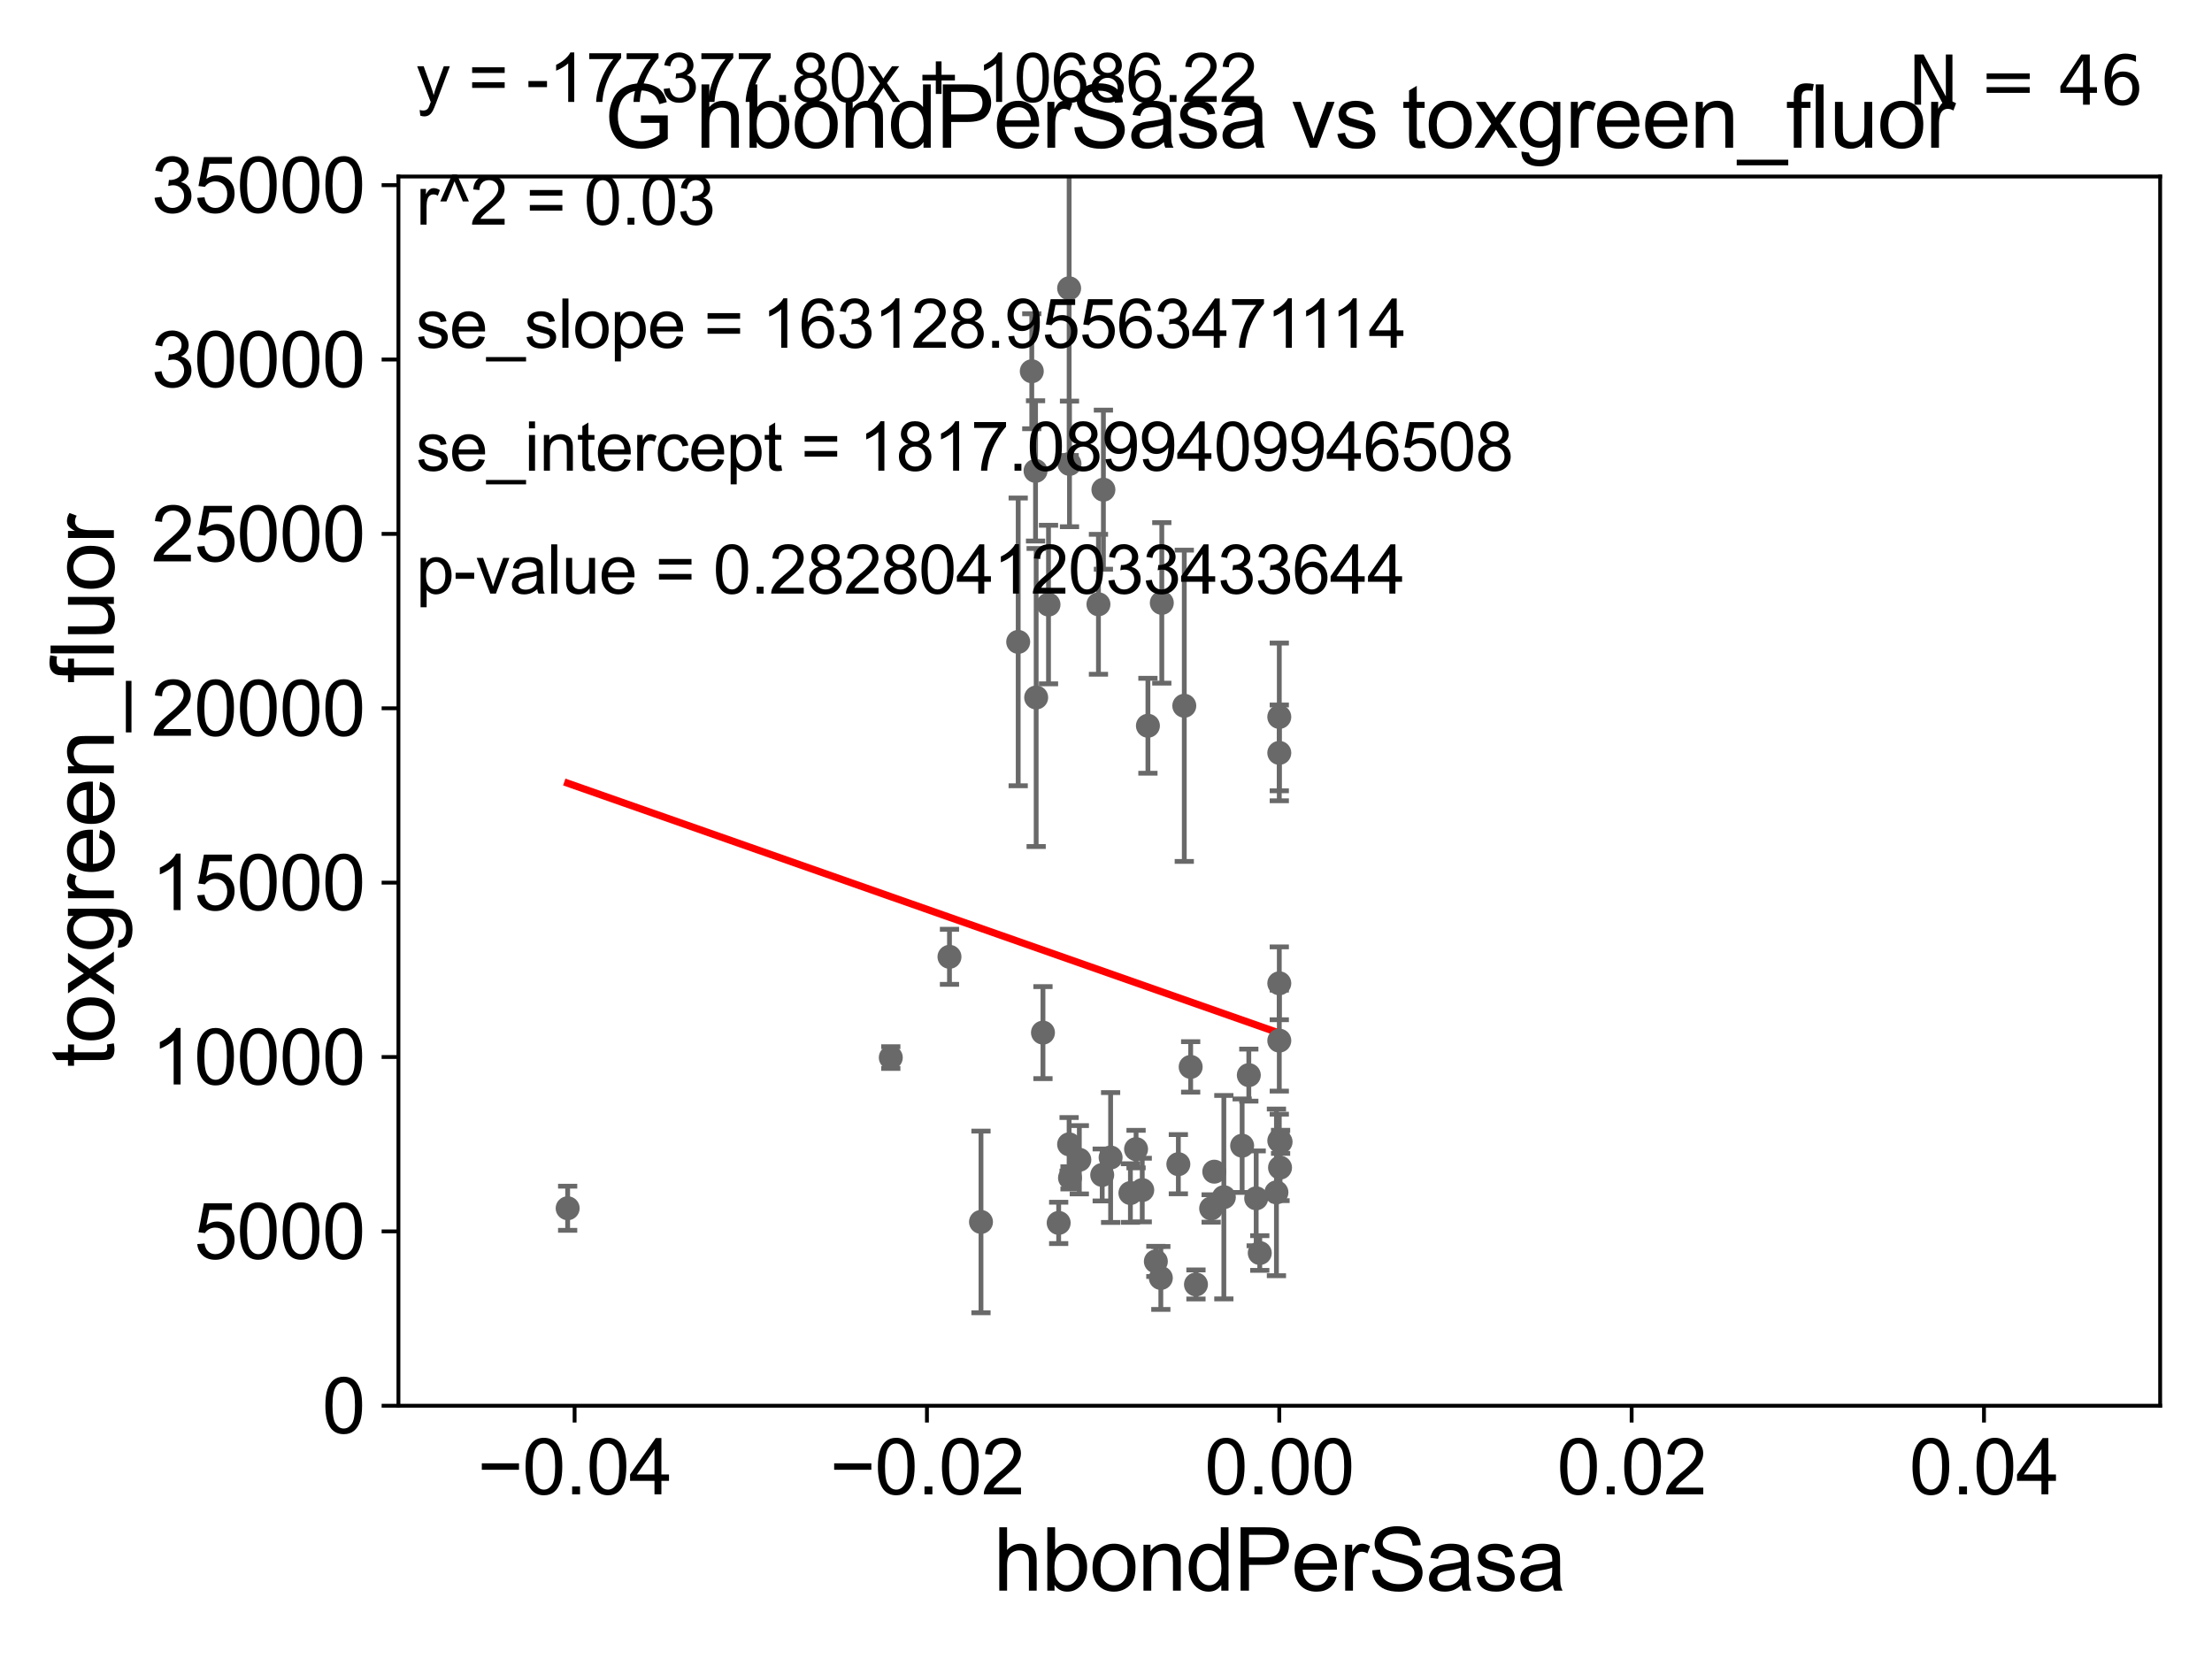 <?xml version="1.0" encoding="utf-8" standalone="no"?>
<!DOCTYPE svg PUBLIC "-//W3C//DTD SVG 1.1//EN"
  "http://www.w3.org/Graphics/SVG/1.1/DTD/svg11.dtd">
<svg xmlns:xlink="http://www.w3.org/1999/xlink" width="460.8pt" height="345.6pt" viewBox="0 0 460.8 345.6" xmlns="http://www.w3.org/2000/svg" version="1.1">
 <defs>
  <style type="text/css">*{stroke-linejoin: round; stroke-linecap: butt}</style>
 </defs>
 <g id="figure_1">
  <g id="patch_1">
   <path d="M 0 345.6 
L 460.8 345.6 
L 460.8 0 
L 0 0 
z
" style="fill: #ffffff"/>
  </g>
  <g id="axes_1">
   <g id="patch_2">
    <path d="M 83 292.84 
L 450 292.84 
L 450 36.775 
L 83 36.775 
z
" style="fill: #ffffff"/>
   </g>
   <g id="PathCollection_1">
    <defs>
     <path id="m825546882d" d="M 0 1.118 
C 0.297 1.118 0.581 1 0.791 0.791 
C 1 0.581 1.118 0.297 1.118 0 
C 1.118 -0.297 1 -0.581 0.791 -0.791 
C 0.581 -1 0.297 -1.118 0 -1.118 
C -0.297 -1.118 -0.581 -1 -0.791 -0.791 
C -1 -0.581 -1.118 -0.297 -1.118 0 
C -1.118 0.297 -1 0.581 -0.791 0.791 
C -0.581 1 -0.297 1.118 0 1.118 
z
" style="stroke: #696969"/>
    </defs>
    <g clip-path="url(#pce654d4087)">
     <use xlink:href="#m825546882d" x="118.253" y="251.703" style="fill: #696969; stroke: #696969"/>
     <use xlink:href="#m825546882d" x="245.472" y="242.52" style="fill: #696969; stroke: #696969"/>
     <use xlink:href="#m825546882d" x="237.951" y="247.912" style="fill: #696969; stroke: #696969"/>
     <use xlink:href="#m825546882d" x="236.663" y="239.38" style="fill: #696969; stroke: #696969"/>
     <use xlink:href="#m825546882d" x="235.485" y="248.535" style="fill: #696969; stroke: #696969"/>
     <use xlink:href="#m825546882d" x="252.956" y="244.082" style="fill: #696969; stroke: #696969"/>
     <use xlink:href="#m825546882d" x="239.133" y="151.189" style="fill: #696969; stroke: #696969"/>
     <use xlink:href="#m825546882d" x="266.5" y="204.84" style="fill: #696969; stroke: #696969"/>
     <use xlink:href="#m825546882d" x="220.542" y="254.754" style="fill: #696969; stroke: #696969"/>
     <use xlink:href="#m825546882d" x="241.822" y="266.224" style="fill: #696969; stroke: #696969"/>
     <use xlink:href="#m825546882d" x="246.708" y="147.023" style="fill: #696969; stroke: #696969"/>
     <use xlink:href="#m825546882d" x="248.038" y="222.257" style="fill: #696969; stroke: #696969"/>
     <use xlink:href="#m825546882d" x="229.611" y="244.763" style="fill: #696969; stroke: #696969"/>
     <use xlink:href="#m825546882d" x="262.433" y="261.029" style="fill: #696969; stroke: #696969"/>
     <use xlink:href="#m825546882d" x="254.95" y="249.395" style="fill: #696969; stroke: #696969"/>
     <use xlink:href="#m825546882d" x="266.655" y="243.238" style="fill: #696969; stroke: #696969"/>
     <use xlink:href="#m825546882d" x="215.853" y="145.302" style="fill: #696969; stroke: #696969"/>
     <use xlink:href="#m825546882d" x="231.361" y="241.129" style="fill: #696969; stroke: #696969"/>
     <use xlink:href="#m825546882d" x="224.844" y="241.603" style="fill: #696969; stroke: #696969"/>
     <use xlink:href="#m825546882d" x="204.358" y="254.553" style="fill: #696969; stroke: #696969"/>
     <use xlink:href="#m825546882d" x="217.269" y="215.115" style="fill: #696969; stroke: #696969"/>
     <use xlink:href="#m825546882d" x="240.785" y="262.775" style="fill: #696969; stroke: #696969"/>
     <use xlink:href="#m825546882d" x="266.5" y="216.78" style="fill: #696969; stroke: #696969"/>
     <use xlink:href="#m825546882d" x="222.714" y="238.386" style="fill: #696969; stroke: #696969"/>
     <use xlink:href="#m825546882d" x="249.141" y="267.577" style="fill: #696969; stroke: #696969"/>
     <use xlink:href="#m825546882d" x="222.796" y="96.642" style="fill: #696969; stroke: #696969"/>
     <use xlink:href="#m825546882d" x="242.025" y="125.59" style="fill: #696969; stroke: #696969"/>
     <use xlink:href="#m825546882d" x="229.859" y="102.009" style="fill: #696969; stroke: #696969"/>
     <use xlink:href="#m825546882d" x="212.109" y="133.718" style="fill: #696969; stroke: #696969"/>
     <use xlink:href="#m825546882d" x="222.903" y="245.369" style="fill: #696969; stroke: #696969"/>
     <use xlink:href="#m825546882d" x="252.304" y="251.745" style="fill: #696969; stroke: #696969"/>
     <use xlink:href="#m825546882d" x="266.5" y="237.626" style="fill: #696969; stroke: #696969"/>
     <use xlink:href="#m825546882d" x="266.5" y="149.352" style="fill: #696969; stroke: #696969"/>
     <use xlink:href="#m825546882d" x="218.423" y="125.939" style="fill: #696969; stroke: #696969"/>
     <use xlink:href="#m825546882d" x="258.76" y="238.669" style="fill: #696969; stroke: #696969"/>
     <use xlink:href="#m825546882d" x="261.687" y="249.635" style="fill: #696969; stroke: #696969"/>
     <use xlink:href="#m825546882d" x="266.769" y="237.866" style="fill: #696969; stroke: #696969"/>
     <use xlink:href="#m825546882d" x="185.568" y="220.313" style="fill: #696969; stroke: #696969"/>
     <use xlink:href="#m825546882d" x="260.15" y="223.968" style="fill: #696969; stroke: #696969"/>
     <use xlink:href="#m825546882d" x="228.827" y="125.886" style="fill: #696969; stroke: #696969"/>
     <use xlink:href="#m825546882d" x="215.722" y="98.095" style="fill: #696969; stroke: #696969"/>
     <use xlink:href="#m825546882d" x="214.94" y="77.339" style="fill: #696969; stroke: #696969"/>
     <use xlink:href="#m825546882d" x="197.793" y="199.322" style="fill: #696969; stroke: #696969"/>
     <use xlink:href="#m825546882d" x="266.5" y="156.841" style="fill: #696969; stroke: #696969"/>
     <use xlink:href="#m825546882d" x="265.905" y="248.393" style="fill: #696969; stroke: #696969"/>
     <use xlink:href="#m825546882d" x="222.72" y="60.054" style="fill: #696969; stroke: #696969"/>
    </g>
   </g>
   <g id="matplotlib.axis_1">
    <g id="xtick_1">
     <g id="line2d_1">
      <defs>
       <path id="m840dd751ae" d="M 0 0 
L 0 3.5 
" style="stroke: #000000; stroke-width: 0.8"/>
      </defs>
      <g>
       <use xlink:href="#m840dd751ae" x="119.7" y="292.84" style="stroke: #000000; stroke-width: 0.8"/>
      </g>
     </g>
     <g id="text_1">
      <!-- −0.04 -->
      <g transform="translate(99.459 311.293)scale(0.16 -0.16)">
       <defs>
        <path id="ArialMT-2212" d="M 3381 1997 
L 356 1997 
L 356 2522 
L 3381 2522 
L 3381 1997 
z
" transform="scale(0.016)"/>
        <path id="ArialMT-30" d="M 266 2259 
Q 266 3072 433 3567 
Q 600 4063 929 4331 
Q 1259 4600 1759 4600 
Q 2128 4600 2406 4451 
Q 2684 4303 2865 4023 
Q 3047 3744 3150 3342 
Q 3253 2941 3253 2259 
Q 3253 1453 3087 958 
Q 2922 463 2592 192 
Q 2263 -78 1759 -78 
Q 1097 -78 719 397 
Q 266 969 266 2259 
z
M 844 2259 
Q 844 1131 1108 757 
Q 1372 384 1759 384 
Q 2147 384 2411 759 
Q 2675 1134 2675 2259 
Q 2675 3391 2411 3762 
Q 2147 4134 1753 4134 
Q 1366 4134 1134 3806 
Q 844 3388 844 2259 
z
" transform="scale(0.016)"/>
        <path id="ArialMT-2e" d="M 581 0 
L 581 641 
L 1222 641 
L 1222 0 
L 581 0 
z
" transform="scale(0.016)"/>
        <path id="ArialMT-34" d="M 2069 0 
L 2069 1097 
L 81 1097 
L 81 1613 
L 2172 4581 
L 2631 4581 
L 2631 1613 
L 3250 1613 
L 3250 1097 
L 2631 1097 
L 2631 0 
L 2069 0 
z
M 2069 1613 
L 2069 3678 
L 634 1613 
L 2069 1613 
z
" transform="scale(0.016)"/>
       </defs>
       <use xlink:href="#ArialMT-2212"/>
       <use xlink:href="#ArialMT-30" x="58.398"/>
       <use xlink:href="#ArialMT-2e" x="114.014"/>
       <use xlink:href="#ArialMT-30" x="141.797"/>
       <use xlink:href="#ArialMT-34" x="197.412"/>
      </g>
     </g>
    </g>
    <g id="xtick_2">
     <g id="line2d_2">
      <g>
       <use xlink:href="#m840dd751ae" x="193.1" y="292.84" style="stroke: #000000; stroke-width: 0.8"/>
      </g>
     </g>
     <g id="text_2">
      <!-- −0.02 -->
      <g transform="translate(172.859 311.293)scale(0.16 -0.16)">
       <defs>
        <path id="ArialMT-32" d="M 3222 541 
L 3222 0 
L 194 0 
Q 188 203 259 391 
Q 375 700 629 1000 
Q 884 1300 1366 1694 
Q 2113 2306 2375 2664 
Q 2638 3022 2638 3341 
Q 2638 3675 2398 3904 
Q 2159 4134 1775 4134 
Q 1369 4134 1125 3890 
Q 881 3647 878 3216 
L 300 3275 
Q 359 3922 746 4261 
Q 1134 4600 1788 4600 
Q 2447 4600 2831 4234 
Q 3216 3869 3216 3328 
Q 3216 3053 3103 2787 
Q 2991 2522 2730 2228 
Q 2469 1934 1863 1422 
Q 1356 997 1212 845 
Q 1069 694 975 541 
L 3222 541 
z
" transform="scale(0.016)"/>
       </defs>
       <use xlink:href="#ArialMT-2212"/>
       <use xlink:href="#ArialMT-30" x="58.398"/>
       <use xlink:href="#ArialMT-2e" x="114.014"/>
       <use xlink:href="#ArialMT-30" x="141.797"/>
       <use xlink:href="#ArialMT-32" x="197.412"/>
      </g>
     </g>
    </g>
    <g id="xtick_3">
     <g id="line2d_3">
      <g>
       <use xlink:href="#m840dd751ae" x="266.5" y="292.84" style="stroke: #000000; stroke-width: 0.8"/>
      </g>
     </g>
     <g id="text_3">
      <!-- 0.00 -->
      <g transform="translate(250.931 311.293)scale(0.16 -0.16)">
       <use xlink:href="#ArialMT-30"/>
       <use xlink:href="#ArialMT-2e" x="55.615"/>
       <use xlink:href="#ArialMT-30" x="83.398"/>
       <use xlink:href="#ArialMT-30" x="139.014"/>
      </g>
     </g>
    </g>
    <g id="xtick_4">
     <g id="line2d_4">
      <g>
       <use xlink:href="#m840dd751ae" x="339.9" y="292.84" style="stroke: #000000; stroke-width: 0.8"/>
      </g>
     </g>
     <g id="text_4">
      <!-- 0.02 -->
      <g transform="translate(324.331 311.293)scale(0.16 -0.16)">
       <use xlink:href="#ArialMT-30"/>
       <use xlink:href="#ArialMT-2e" x="55.615"/>
       <use xlink:href="#ArialMT-30" x="83.398"/>
       <use xlink:href="#ArialMT-32" x="139.014"/>
      </g>
     </g>
    </g>
    <g id="xtick_5">
     <g id="line2d_5">
      <g>
       <use xlink:href="#m840dd751ae" x="413.3" y="292.84" style="stroke: #000000; stroke-width: 0.8"/>
      </g>
     </g>
     <g id="text_5">
      <!-- 0.04 -->
      <g transform="translate(397.731 311.293)scale(0.16 -0.16)">
       <use xlink:href="#ArialMT-30"/>
       <use xlink:href="#ArialMT-2e" x="55.615"/>
       <use xlink:href="#ArialMT-30" x="83.398"/>
       <use xlink:href="#ArialMT-34" x="139.014"/>
      </g>
     </g>
    </g>
    <g id="text_6">
     <!-- hbondPerSasa -->
     <g transform="translate(206.958 331.357)scale(0.18 -0.18)">
      <defs>
       <path id="ArialMT-68" d="M 422 0 
L 422 4581 
L 984 4581 
L 984 2938 
Q 1378 3394 1978 3394 
Q 2347 3394 2619 3248 
Q 2891 3103 3008 2847 
Q 3125 2591 3125 2103 
L 3125 0 
L 2563 0 
L 2563 2103 
Q 2563 2525 2380 2717 
Q 2197 2909 1863 2909 
Q 1613 2909 1392 2779 
Q 1172 2650 1078 2428 
Q 984 2206 984 1816 
L 984 0 
L 422 0 
z
" transform="scale(0.016)"/>
       <path id="ArialMT-62" d="M 941 0 
L 419 0 
L 419 4581 
L 981 4581 
L 981 2947 
Q 1338 3394 1891 3394 
Q 2197 3394 2470 3270 
Q 2744 3147 2920 2923 
Q 3097 2700 3197 2384 
Q 3297 2069 3297 1709 
Q 3297 856 2875 390 
Q 2453 -75 1863 -75 
Q 1275 -75 941 416 
L 941 0 
z
M 934 1684 
Q 934 1088 1097 822 
Q 1363 388 1816 388 
Q 2184 388 2453 708 
Q 2722 1028 2722 1663 
Q 2722 2313 2464 2622 
Q 2206 2931 1841 2931 
Q 1472 2931 1203 2611 
Q 934 2291 934 1684 
z
" transform="scale(0.016)"/>
       <path id="ArialMT-6f" d="M 213 1659 
Q 213 2581 725 3025 
Q 1153 3394 1769 3394 
Q 2453 3394 2887 2945 
Q 3322 2497 3322 1706 
Q 3322 1066 3130 698 
Q 2938 331 2570 128 
Q 2203 -75 1769 -75 
Q 1072 -75 642 372 
Q 213 819 213 1659 
z
M 791 1659 
Q 791 1022 1069 705 
Q 1347 388 1769 388 
Q 2188 388 2466 706 
Q 2744 1025 2744 1678 
Q 2744 2294 2464 2611 
Q 2184 2928 1769 2928 
Q 1347 2928 1069 2612 
Q 791 2297 791 1659 
z
" transform="scale(0.016)"/>
       <path id="ArialMT-6e" d="M 422 0 
L 422 3319 
L 928 3319 
L 928 2847 
Q 1294 3394 1984 3394 
Q 2284 3394 2536 3286 
Q 2788 3178 2913 3003 
Q 3038 2828 3088 2588 
Q 3119 2431 3119 2041 
L 3119 0 
L 2556 0 
L 2556 2019 
Q 2556 2363 2490 2533 
Q 2425 2703 2258 2804 
Q 2091 2906 1866 2906 
Q 1506 2906 1245 2678 
Q 984 2450 984 1813 
L 984 0 
L 422 0 
z
" transform="scale(0.016)"/>
       <path id="ArialMT-64" d="M 2575 0 
L 2575 419 
Q 2259 -75 1647 -75 
Q 1250 -75 917 144 
Q 584 363 401 755 
Q 219 1147 219 1656 
Q 219 2153 384 2558 
Q 550 2963 881 3178 
Q 1213 3394 1622 3394 
Q 1922 3394 2156 3267 
Q 2391 3141 2538 2938 
L 2538 4581 
L 3097 4581 
L 3097 0 
L 2575 0 
z
M 797 1656 
Q 797 1019 1065 703 
Q 1334 388 1700 388 
Q 2069 388 2326 689 
Q 2584 991 2584 1609 
Q 2584 2291 2321 2609 
Q 2059 2928 1675 2928 
Q 1300 2928 1048 2622 
Q 797 2316 797 1656 
z
" transform="scale(0.016)"/>
       <path id="ArialMT-50" d="M 494 0 
L 494 4581 
L 2222 4581 
Q 2678 4581 2919 4538 
Q 3256 4481 3484 4323 
Q 3713 4166 3852 3881 
Q 3991 3597 3991 3256 
Q 3991 2672 3619 2267 
Q 3247 1863 2275 1863 
L 1100 1863 
L 1100 0 
L 494 0 
z
M 1100 2403 
L 2284 2403 
Q 2872 2403 3119 2622 
Q 3366 2841 3366 3238 
Q 3366 3525 3220 3729 
Q 3075 3934 2838 4000 
Q 2684 4041 2272 4041 
L 1100 4041 
L 1100 2403 
z
" transform="scale(0.016)"/>
       <path id="ArialMT-65" d="M 2694 1069 
L 3275 997 
Q 3138 488 2766 206 
Q 2394 -75 1816 -75 
Q 1088 -75 661 373 
Q 234 822 234 1631 
Q 234 2469 665 2931 
Q 1097 3394 1784 3394 
Q 2450 3394 2872 2941 
Q 3294 2488 3294 1666 
Q 3294 1616 3291 1516 
L 816 1516 
Q 847 969 1125 678 
Q 1403 388 1819 388 
Q 2128 388 2347 550 
Q 2566 713 2694 1069 
z
M 847 1978 
L 2700 1978 
Q 2663 2397 2488 2606 
Q 2219 2931 1791 2931 
Q 1403 2931 1139 2672 
Q 875 2413 847 1978 
z
" transform="scale(0.016)"/>
       <path id="ArialMT-72" d="M 416 0 
L 416 3319 
L 922 3319 
L 922 2816 
Q 1116 3169 1280 3281 
Q 1444 3394 1641 3394 
Q 1925 3394 2219 3213 
L 2025 2691 
Q 1819 2813 1613 2813 
Q 1428 2813 1281 2702 
Q 1134 2591 1072 2394 
Q 978 2094 978 1738 
L 978 0 
L 416 0 
z
" transform="scale(0.016)"/>
       <path id="ArialMT-53" d="M 288 1472 
L 859 1522 
Q 900 1178 1048 958 
Q 1197 738 1509 602 
Q 1822 466 2213 466 
Q 2559 466 2825 569 
Q 3091 672 3220 851 
Q 3350 1031 3350 1244 
Q 3350 1459 3225 1620 
Q 3100 1781 2813 1891 
Q 2628 1963 1997 2114 
Q 1366 2266 1113 2400 
Q 784 2572 623 2826 
Q 463 3081 463 3397 
Q 463 3744 659 4045 
Q 856 4347 1234 4503 
Q 1613 4659 2075 4659 
Q 2584 4659 2973 4495 
Q 3363 4331 3572 4012 
Q 3781 3694 3797 3291 
L 3216 3247 
Q 3169 3681 2898 3903 
Q 2628 4125 2100 4125 
Q 1550 4125 1298 3923 
Q 1047 3722 1047 3438 
Q 1047 3191 1225 3031 
Q 1400 2872 2139 2705 
Q 2878 2538 3153 2413 
Q 3553 2228 3743 1945 
Q 3934 1663 3934 1294 
Q 3934 928 3725 604 
Q 3516 281 3123 101 
Q 2731 -78 2241 -78 
Q 1619 -78 1198 103 
Q 778 284 539 648 
Q 300 1013 288 1472 
z
" transform="scale(0.016)"/>
       <path id="ArialMT-61" d="M 2588 409 
Q 2275 144 1986 34 
Q 1697 -75 1366 -75 
Q 819 -75 525 192 
Q 231 459 231 875 
Q 231 1119 342 1320 
Q 453 1522 633 1644 
Q 813 1766 1038 1828 
Q 1203 1872 1538 1913 
Q 2219 1994 2541 2106 
Q 2544 2222 2544 2253 
Q 2544 2597 2384 2738 
Q 2169 2928 1744 2928 
Q 1347 2928 1158 2789 
Q 969 2650 878 2297 
L 328 2372 
Q 403 2725 575 2942 
Q 747 3159 1072 3276 
Q 1397 3394 1825 3394 
Q 2250 3394 2515 3294 
Q 2781 3194 2906 3042 
Q 3031 2891 3081 2659 
Q 3109 2516 3109 2141 
L 3109 1391 
Q 3109 606 3145 398 
Q 3181 191 3288 0 
L 2700 0 
Q 2613 175 2588 409 
z
M 2541 1666 
Q 2234 1541 1622 1453 
Q 1275 1403 1131 1340 
Q 988 1278 909 1158 
Q 831 1038 831 891 
Q 831 666 1001 516 
Q 1172 366 1500 366 
Q 1825 366 2078 508 
Q 2331 650 2450 897 
Q 2541 1088 2541 1459 
L 2541 1666 
z
" transform="scale(0.016)"/>
       <path id="ArialMT-73" d="M 197 991 
L 753 1078 
Q 800 744 1014 566 
Q 1228 388 1613 388 
Q 2000 388 2187 545 
Q 2375 703 2375 916 
Q 2375 1106 2209 1216 
Q 2094 1291 1634 1406 
Q 1016 1563 777 1677 
Q 538 1791 414 1992 
Q 291 2194 291 2438 
Q 291 2659 392 2848 
Q 494 3038 669 3163 
Q 800 3259 1026 3326 
Q 1253 3394 1513 3394 
Q 1903 3394 2198 3281 
Q 2494 3169 2634 2976 
Q 2775 2784 2828 2463 
L 2278 2388 
Q 2241 2644 2061 2787 
Q 1881 2931 1553 2931 
Q 1166 2931 1000 2803 
Q 834 2675 834 2503 
Q 834 2394 903 2306 
Q 972 2216 1119 2156 
Q 1203 2125 1616 2013 
Q 2213 1853 2448 1751 
Q 2684 1650 2818 1456 
Q 2953 1263 2953 975 
Q 2953 694 2789 445 
Q 2625 197 2315 61 
Q 2006 -75 1616 -75 
Q 969 -75 630 194 
Q 291 463 197 991 
z
" transform="scale(0.016)"/>
      </defs>
      <use xlink:href="#ArialMT-68"/>
      <use xlink:href="#ArialMT-62" x="55.615"/>
      <use xlink:href="#ArialMT-6f" x="111.23"/>
      <use xlink:href="#ArialMT-6e" x="166.846"/>
      <use xlink:href="#ArialMT-64" x="222.461"/>
      <use xlink:href="#ArialMT-50" x="278.076"/>
      <use xlink:href="#ArialMT-65" x="344.775"/>
      <use xlink:href="#ArialMT-72" x="400.391"/>
      <use xlink:href="#ArialMT-53" x="433.691"/>
      <use xlink:href="#ArialMT-61" x="500.391"/>
      <use xlink:href="#ArialMT-73" x="556.006"/>
      <use xlink:href="#ArialMT-61" x="606.006"/>
     </g>
    </g>
   </g>
   <g id="matplotlib.axis_2">
    <g id="ytick_1">
     <g id="line2d_6">
      <defs>
       <path id="m719015c053" d="M 0 0 
L -3.5 0 
" style="stroke: #000000; stroke-width: 0.8"/>
      </defs>
      <g>
       <use xlink:href="#m719015c053" x="83" y="292.84" style="stroke: #000000; stroke-width: 0.8"/>
      </g>
     </g>
     <g id="text_7">
      <!-- 0 -->
      <g transform="translate(67.103 298.566)scale(0.16 -0.16)">
       <use xlink:href="#ArialMT-30"/>
      </g>
     </g>
    </g>
    <g id="ytick_2">
     <g id="line2d_7">
      <g>
       <use xlink:href="#m719015c053" x="83" y="256.516" style="stroke: #000000; stroke-width: 0.8"/>
      </g>
     </g>
     <g id="text_8">
      <!-- 5000 -->
      <g transform="translate(40.41 262.242)scale(0.16 -0.16)">
       <defs>
        <path id="ArialMT-35" d="M 266 1200 
L 856 1250 
Q 922 819 1161 601 
Q 1400 384 1738 384 
Q 2144 384 2425 690 
Q 2706 997 2706 1503 
Q 2706 1984 2436 2262 
Q 2166 2541 1728 2541 
Q 1456 2541 1237 2417 
Q 1019 2294 894 2097 
L 366 2166 
L 809 4519 
L 3088 4519 
L 3088 3981 
L 1259 3981 
L 1013 2750 
Q 1425 3038 1878 3038 
Q 2478 3038 2890 2622 
Q 3303 2206 3303 1553 
Q 3303 931 2941 478 
Q 2500 -78 1738 -78 
Q 1113 -78 717 272 
Q 322 622 266 1200 
z
" transform="scale(0.016)"/>
       </defs>
       <use xlink:href="#ArialMT-35"/>
       <use xlink:href="#ArialMT-30" x="55.615"/>
       <use xlink:href="#ArialMT-30" x="111.23"/>
       <use xlink:href="#ArialMT-30" x="166.846"/>
      </g>
     </g>
    </g>
    <g id="ytick_3">
     <g id="line2d_8">
      <g>
       <use xlink:href="#m719015c053" x="83" y="220.192" style="stroke: #000000; stroke-width: 0.8"/>
      </g>
     </g>
     <g id="text_9">
      <!-- 10000 -->
      <g transform="translate(31.512 225.918)scale(0.16 -0.16)">
       <defs>
        <path id="ArialMT-31" d="M 2384 0 
L 1822 0 
L 1822 3584 
Q 1619 3391 1289 3197 
Q 959 3003 697 2906 
L 697 3450 
Q 1169 3672 1522 3987 
Q 1875 4303 2022 4600 
L 2384 4600 
L 2384 0 
z
" transform="scale(0.016)"/>
       </defs>
       <use xlink:href="#ArialMT-31"/>
       <use xlink:href="#ArialMT-30" x="55.615"/>
       <use xlink:href="#ArialMT-30" x="111.23"/>
       <use xlink:href="#ArialMT-30" x="166.846"/>
       <use xlink:href="#ArialMT-30" x="222.461"/>
      </g>
     </g>
    </g>
    <g id="ytick_4">
     <g id="line2d_9">
      <g>
       <use xlink:href="#m719015c053" x="83" y="183.867" style="stroke: #000000; stroke-width: 0.8"/>
      </g>
     </g>
     <g id="text_10">
      <!-- 15000 -->
      <g transform="translate(31.512 189.594)scale(0.16 -0.16)">
       <use xlink:href="#ArialMT-31"/>
       <use xlink:href="#ArialMT-35" x="55.615"/>
       <use xlink:href="#ArialMT-30" x="111.23"/>
       <use xlink:href="#ArialMT-30" x="166.846"/>
       <use xlink:href="#ArialMT-30" x="222.461"/>
      </g>
     </g>
    </g>
    <g id="ytick_5">
     <g id="line2d_10">
      <g>
       <use xlink:href="#m719015c053" x="83" y="147.543" style="stroke: #000000; stroke-width: 0.8"/>
      </g>
     </g>
     <g id="text_11">
      <!-- 20000 -->
      <g transform="translate(31.512 153.27)scale(0.16 -0.16)">
       <use xlink:href="#ArialMT-32"/>
       <use xlink:href="#ArialMT-30" x="55.615"/>
       <use xlink:href="#ArialMT-30" x="111.23"/>
       <use xlink:href="#ArialMT-30" x="166.846"/>
       <use xlink:href="#ArialMT-30" x="222.461"/>
      </g>
     </g>
    </g>
    <g id="ytick_6">
     <g id="line2d_11">
      <g>
       <use xlink:href="#m719015c053" x="83" y="111.219" style="stroke: #000000; stroke-width: 0.8"/>
      </g>
     </g>
     <g id="text_12">
      <!-- 25000 -->
      <g transform="translate(31.512 116.945)scale(0.16 -0.16)">
       <use xlink:href="#ArialMT-32"/>
       <use xlink:href="#ArialMT-35" x="55.615"/>
       <use xlink:href="#ArialMT-30" x="111.23"/>
       <use xlink:href="#ArialMT-30" x="166.846"/>
       <use xlink:href="#ArialMT-30" x="222.461"/>
      </g>
     </g>
    </g>
    <g id="ytick_7">
     <g id="line2d_12">
      <g>
       <use xlink:href="#m719015c053" x="83" y="74.895" style="stroke: #000000; stroke-width: 0.8"/>
      </g>
     </g>
     <g id="text_13">
      <!-- 30000 -->
      <g transform="translate(31.512 80.621)scale(0.16 -0.16)">
       <defs>
        <path id="ArialMT-33" d="M 269 1209 
L 831 1284 
Q 928 806 1161 595 
Q 1394 384 1728 384 
Q 2125 384 2398 659 
Q 2672 934 2672 1341 
Q 2672 1728 2419 1979 
Q 2166 2231 1775 2231 
Q 1616 2231 1378 2169 
L 1441 2663 
Q 1497 2656 1531 2656 
Q 1891 2656 2178 2843 
Q 2466 3031 2466 3422 
Q 2466 3731 2256 3934 
Q 2047 4138 1716 4138 
Q 1388 4138 1169 3931 
Q 950 3725 888 3313 
L 325 3413 
Q 428 3978 793 4289 
Q 1159 4600 1703 4600 
Q 2078 4600 2393 4439 
Q 2709 4278 2876 4000 
Q 3044 3722 3044 3409 
Q 3044 3113 2884 2869 
Q 2725 2625 2413 2481 
Q 2819 2388 3044 2092 
Q 3269 1797 3269 1353 
Q 3269 753 2831 336 
Q 2394 -81 1725 -81 
Q 1122 -81 723 278 
Q 325 638 269 1209 
z
" transform="scale(0.016)"/>
       </defs>
       <use xlink:href="#ArialMT-33"/>
       <use xlink:href="#ArialMT-30" x="55.615"/>
       <use xlink:href="#ArialMT-30" x="111.23"/>
       <use xlink:href="#ArialMT-30" x="166.846"/>
       <use xlink:href="#ArialMT-30" x="222.461"/>
      </g>
     </g>
    </g>
    <g id="ytick_8">
     <g id="line2d_13">
      <g>
       <use xlink:href="#m719015c053" x="83" y="38.571" style="stroke: #000000; stroke-width: 0.8"/>
      </g>
     </g>
     <g id="text_14">
      <!-- 35000 -->
      <g transform="translate(31.512 44.297)scale(0.16 -0.16)">
       <use xlink:href="#ArialMT-33"/>
       <use xlink:href="#ArialMT-35" x="55.615"/>
       <use xlink:href="#ArialMT-30" x="111.23"/>
       <use xlink:href="#ArialMT-30" x="166.846"/>
       <use xlink:href="#ArialMT-30" x="222.461"/>
      </g>
     </g>
    </g>
    <g id="text_15">
     <!-- toxgreen_fluor -->
     <g transform="translate(23.724 222.34)rotate(-90)scale(0.18 -0.18)">
      <defs>
       <path id="ArialMT-74" d="M 1650 503 
L 1731 6 
Q 1494 -44 1306 -44 
Q 1000 -44 831 53 
Q 663 150 594 308 
Q 525 466 525 972 
L 525 2881 
L 113 2881 
L 113 3319 
L 525 3319 
L 525 4141 
L 1084 4478 
L 1084 3319 
L 1650 3319 
L 1650 2881 
L 1084 2881 
L 1084 941 
Q 1084 700 1114 631 
Q 1144 563 1211 522 
Q 1278 481 1403 481 
Q 1497 481 1650 503 
z
" transform="scale(0.016)"/>
       <path id="ArialMT-78" d="M 47 0 
L 1259 1725 
L 138 3319 
L 841 3319 
L 1350 2541 
Q 1494 2319 1581 2169 
Q 1719 2375 1834 2534 
L 2394 3319 
L 3066 3319 
L 1919 1756 
L 3153 0 
L 2463 0 
L 1781 1031 
L 1600 1309 
L 728 0 
L 47 0 
z
" transform="scale(0.016)"/>
       <path id="ArialMT-67" d="M 319 -275 
L 866 -356 
Q 900 -609 1056 -725 
Q 1266 -881 1628 -881 
Q 2019 -881 2231 -725 
Q 2444 -569 2519 -288 
Q 2563 -116 2559 434 
Q 2191 0 1641 0 
Q 956 0 581 494 
Q 206 988 206 1678 
Q 206 2153 378 2554 
Q 550 2956 876 3175 
Q 1203 3394 1644 3394 
Q 2231 3394 2613 2919 
L 2613 3319 
L 3131 3319 
L 3131 450 
Q 3131 -325 2973 -648 
Q 2816 -972 2473 -1159 
Q 2131 -1347 1631 -1347 
Q 1038 -1347 672 -1080 
Q 306 -813 319 -275 
z
M 784 1719 
Q 784 1066 1043 766 
Q 1303 466 1694 466 
Q 2081 466 2343 764 
Q 2606 1063 2606 1700 
Q 2606 2309 2336 2618 
Q 2066 2928 1684 2928 
Q 1309 2928 1046 2623 
Q 784 2319 784 1719 
z
" transform="scale(0.016)"/>
       <path id="ArialMT-5f" d="M -97 -1272 
L -97 -866 
L 3631 -866 
L 3631 -1272 
L -97 -1272 
z
" transform="scale(0.016)"/>
       <path id="ArialMT-66" d="M 556 0 
L 556 2881 
L 59 2881 
L 59 3319 
L 556 3319 
L 556 3672 
Q 556 4006 616 4169 
Q 697 4388 901 4523 
Q 1106 4659 1475 4659 
Q 1713 4659 2000 4603 
L 1916 4113 
Q 1741 4144 1584 4144 
Q 1328 4144 1222 4034 
Q 1116 3925 1116 3625 
L 1116 3319 
L 1763 3319 
L 1763 2881 
L 1116 2881 
L 1116 0 
L 556 0 
z
" transform="scale(0.016)"/>
       <path id="ArialMT-6c" d="M 409 0 
L 409 4581 
L 972 4581 
L 972 0 
L 409 0 
z
" transform="scale(0.016)"/>
       <path id="ArialMT-75" d="M 2597 0 
L 2597 488 
Q 2209 -75 1544 -75 
Q 1250 -75 995 37 
Q 741 150 617 320 
Q 494 491 444 738 
Q 409 903 409 1263 
L 409 3319 
L 972 3319 
L 972 1478 
Q 972 1038 1006 884 
Q 1059 663 1231 536 
Q 1403 409 1656 409 
Q 1909 409 2131 539 
Q 2353 669 2445 892 
Q 2538 1116 2538 1541 
L 2538 3319 
L 3100 3319 
L 3100 0 
L 2597 0 
z
" transform="scale(0.016)"/>
      </defs>
      <use xlink:href="#ArialMT-74"/>
      <use xlink:href="#ArialMT-6f" x="27.783"/>
      <use xlink:href="#ArialMT-78" x="83.398"/>
      <use xlink:href="#ArialMT-67" x="133.398"/>
      <use xlink:href="#ArialMT-72" x="189.014"/>
      <use xlink:href="#ArialMT-65" x="222.314"/>
      <use xlink:href="#ArialMT-65" x="277.93"/>
      <use xlink:href="#ArialMT-6e" x="333.545"/>
      <use xlink:href="#ArialMT-5f" x="389.16"/>
      <use xlink:href="#ArialMT-66" x="444.775"/>
      <use xlink:href="#ArialMT-6c" x="472.559"/>
      <use xlink:href="#ArialMT-75" x="494.775"/>
      <use xlink:href="#ArialMT-6f" x="550.391"/>
      <use xlink:href="#ArialMT-72" x="606.006"/>
     </g>
    </g>
   </g>
   <g id="LineCollection_1">
    <path d="M 118.253 256.298 
L 118.253 247.108 
" clip-path="url(#pce654d4087)" style="fill: none; stroke: #696969"/>
    <path d="M 245.472 248.688 
L 245.472 236.352 
" clip-path="url(#pce654d4087)" style="fill: none; stroke: #696969"/>
    <path d="M 237.951 254.544 
L 237.951 241.28 
" clip-path="url(#pce654d4087)" style="fill: none; stroke: #696969"/>
    <path d="M 236.663 243.288 
L 236.663 235.471 
" clip-path="url(#pce654d4087)" style="fill: none; stroke: #696969"/>
    <path d="M 235.485 254.642 
L 235.485 242.428 
" clip-path="url(#pce654d4087)" style="fill: none; stroke: #696969"/>
    <path d="M 252.956 244.986 
L 252.956 243.178 
" clip-path="url(#pce654d4087)" style="fill: none; stroke: #696969"/>
    <path d="M 239.133 161.08 
L 239.133 141.298 
" clip-path="url(#pce654d4087)" style="fill: none; stroke: #696969"/>
    <path d="M 266.5 212.427 
L 266.5 197.253 
" clip-path="url(#pce654d4087)" style="fill: none; stroke: #696969"/>
    <path d="M 220.542 259.056 
L 220.542 250.451 
" clip-path="url(#pce654d4087)" style="fill: none; stroke: #696969"/>
    <path d="M 241.822 272.779 
L 241.822 259.668 
" clip-path="url(#pce654d4087)" style="fill: none; stroke: #696969"/>
    <path d="M 246.708 179.444 
L 246.708 114.602 
" clip-path="url(#pce654d4087)" style="fill: none; stroke: #696969"/>
    <path d="M 248.038 227.514 
L 248.038 216.999 
" clip-path="url(#pce654d4087)" style="fill: none; stroke: #696969"/>
    <path d="M 229.611 250.174 
L 229.611 239.352 
" clip-path="url(#pce654d4087)" style="fill: none; stroke: #696969"/>
    <path d="M 262.433 264.642 
L 262.433 257.417 
" clip-path="url(#pce654d4087)" style="fill: none; stroke: #696969"/>
    <path d="M 254.95 270.583 
L 254.95 228.207 
" clip-path="url(#pce654d4087)" style="fill: none; stroke: #696969"/>
    <path d="M 266.655 250.119 
L 266.655 236.357 
" clip-path="url(#pce654d4087)" style="fill: none; stroke: #696969"/>
    <path d="M 215.853 176.343 
L 215.853 114.261 
" clip-path="url(#pce654d4087)" style="fill: none; stroke: #696969"/>
    <path d="M 231.361 254.655 
L 231.361 227.604 
" clip-path="url(#pce654d4087)" style="fill: none; stroke: #696969"/>
    <path d="M 224.844 248.719 
L 224.844 234.486 
" clip-path="url(#pce654d4087)" style="fill: none; stroke: #696969"/>
    <path d="M 204.358 273.473 
L 204.358 235.632 
" clip-path="url(#pce654d4087)" style="fill: none; stroke: #696969"/>
    <path d="M 217.269 224.7 
L 217.269 205.53 
" clip-path="url(#pce654d4087)" style="fill: none; stroke: #696969"/>
    <path d="M 240.785 265.922 
L 240.785 259.628 
" clip-path="url(#pce654d4087)" style="fill: none; stroke: #696969"/>
    <path d="M 266.5 227.297 
L 266.5 206.263 
" clip-path="url(#pce654d4087)" style="fill: none; stroke: #696969"/>
    <path d="M 222.714 243.968 
L 222.714 232.803 
" clip-path="url(#pce654d4087)" style="fill: none; stroke: #696969"/>
    <path d="M 249.141 270.604 
L 249.141 264.55 
" clip-path="url(#pce654d4087)" style="fill: none; stroke: #696969"/>
    <path d="M 222.796 109.725 
L 222.796 83.558 
" clip-path="url(#pce654d4087)" style="fill: none; stroke: #696969"/>
    <path d="M 242.025 142.311 
L 242.025 108.87 
" clip-path="url(#pce654d4087)" style="fill: none; stroke: #696969"/>
    <path d="M 229.859 118.578 
L 229.859 85.439 
" clip-path="url(#pce654d4087)" style="fill: none; stroke: #696969"/>
    <path d="M 212.109 163.689 
L 212.109 103.748 
" clip-path="url(#pce654d4087)" style="fill: none; stroke: #696969"/>
    <path d="M 222.903 247.686 
L 222.903 243.052 
" clip-path="url(#pce654d4087)" style="fill: none; stroke: #696969"/>
    <path d="M 252.304 254.604 
L 252.304 248.885 
" clip-path="url(#pce654d4087)" style="fill: none; stroke: #696969"/>
    <path d="M 266.5 243.153 
L 266.5 232.099 
" clip-path="url(#pce654d4087)" style="fill: none; stroke: #696969"/>
    <path d="M 266.5 164.74 
L 266.5 133.965 
" clip-path="url(#pce654d4087)" style="fill: none; stroke: #696969"/>
    <path d="M 218.423 142.455 
L 218.423 109.423 
" clip-path="url(#pce654d4087)" style="fill: none; stroke: #696969"/>
    <path d="M 258.76 248.408 
L 258.76 228.93 
" clip-path="url(#pce654d4087)" style="fill: none; stroke: #696969"/>
    <path d="M 261.687 259.513 
L 261.687 239.756 
" clip-path="url(#pce654d4087)" style="fill: none; stroke: #696969"/>
    <path d="M 266.769 240.273 
L 266.769 235.46 
" clip-path="url(#pce654d4087)" style="fill: none; stroke: #696969"/>
    <path d="M 185.568 222.581 
L 185.568 218.045 
" clip-path="url(#pce654d4087)" style="fill: none; stroke: #696969"/>
    <path d="M 260.15 229.385 
L 260.15 218.552 
" clip-path="url(#pce654d4087)" style="fill: none; stroke: #696969"/>
    <path d="M 228.827 140.457 
L 228.827 111.314 
" clip-path="url(#pce654d4087)" style="fill: none; stroke: #696969"/>
    <path d="M 215.722 112.707 
L 215.722 83.483 
" clip-path="url(#pce654d4087)" style="fill: none; stroke: #696969"/>
    <path d="M 214.94 89.318 
L 214.94 65.36 
" clip-path="url(#pce654d4087)" style="fill: none; stroke: #696969"/>
    <path d="M 197.793 205.059 
L 197.793 193.584 
" clip-path="url(#pce654d4087)" style="fill: none; stroke: #696969"/>
    <path d="M 266.5 166.82 
L 266.5 146.861 
" clip-path="url(#pce654d4087)" style="fill: none; stroke: #696969"/>
    <path d="M 265.905 265.753 
L 265.905 231.034 
" clip-path="url(#pce654d4087)" style="fill: none; stroke: #696969"/>
    <path d="M 222.72 94.883 
L 222.72 25.225 
" clip-path="url(#pce654d4087)" style="fill: none; stroke: #696969"/>
   </g>
   <g id="line2d_14">
    <defs>
     <path id="m0a2406bbf9" d="M 2 0 
L -2 -0 
" style="stroke: #696969"/>
    </defs>
    <g clip-path="url(#pce654d4087)">
     <use xlink:href="#m0a2406bbf9" x="118.253" y="256.298" style="fill: #696969; stroke: #696969"/>
     <use xlink:href="#m0a2406bbf9" x="245.472" y="248.688" style="fill: #696969; stroke: #696969"/>
     <use xlink:href="#m0a2406bbf9" x="237.951" y="254.544" style="fill: #696969; stroke: #696969"/>
     <use xlink:href="#m0a2406bbf9" x="236.663" y="243.288" style="fill: #696969; stroke: #696969"/>
     <use xlink:href="#m0a2406bbf9" x="235.485" y="254.642" style="fill: #696969; stroke: #696969"/>
     <use xlink:href="#m0a2406bbf9" x="252.956" y="244.986" style="fill: #696969; stroke: #696969"/>
     <use xlink:href="#m0a2406bbf9" x="239.133" y="161.08" style="fill: #696969; stroke: #696969"/>
     <use xlink:href="#m0a2406bbf9" x="266.5" y="212.427" style="fill: #696969; stroke: #696969"/>
     <use xlink:href="#m0a2406bbf9" x="220.542" y="259.056" style="fill: #696969; stroke: #696969"/>
     <use xlink:href="#m0a2406bbf9" x="241.822" y="272.779" style="fill: #696969; stroke: #696969"/>
     <use xlink:href="#m0a2406bbf9" x="246.708" y="179.444" style="fill: #696969; stroke: #696969"/>
     <use xlink:href="#m0a2406bbf9" x="248.038" y="227.514" style="fill: #696969; stroke: #696969"/>
     <use xlink:href="#m0a2406bbf9" x="229.611" y="250.174" style="fill: #696969; stroke: #696969"/>
     <use xlink:href="#m0a2406bbf9" x="262.433" y="264.642" style="fill: #696969; stroke: #696969"/>
     <use xlink:href="#m0a2406bbf9" x="254.95" y="270.583" style="fill: #696969; stroke: #696969"/>
     <use xlink:href="#m0a2406bbf9" x="266.655" y="250.119" style="fill: #696969; stroke: #696969"/>
     <use xlink:href="#m0a2406bbf9" x="215.853" y="176.343" style="fill: #696969; stroke: #696969"/>
     <use xlink:href="#m0a2406bbf9" x="231.361" y="254.655" style="fill: #696969; stroke: #696969"/>
     <use xlink:href="#m0a2406bbf9" x="224.844" y="248.719" style="fill: #696969; stroke: #696969"/>
     <use xlink:href="#m0a2406bbf9" x="204.358" y="273.473" style="fill: #696969; stroke: #696969"/>
     <use xlink:href="#m0a2406bbf9" x="217.269" y="224.7" style="fill: #696969; stroke: #696969"/>
     <use xlink:href="#m0a2406bbf9" x="240.785" y="265.922" style="fill: #696969; stroke: #696969"/>
     <use xlink:href="#m0a2406bbf9" x="266.5" y="227.297" style="fill: #696969; stroke: #696969"/>
     <use xlink:href="#m0a2406bbf9" x="222.714" y="243.968" style="fill: #696969; stroke: #696969"/>
     <use xlink:href="#m0a2406bbf9" x="249.141" y="270.604" style="fill: #696969; stroke: #696969"/>
     <use xlink:href="#m0a2406bbf9" x="222.796" y="109.725" style="fill: #696969; stroke: #696969"/>
     <use xlink:href="#m0a2406bbf9" x="242.025" y="142.311" style="fill: #696969; stroke: #696969"/>
     <use xlink:href="#m0a2406bbf9" x="229.859" y="118.578" style="fill: #696969; stroke: #696969"/>
     <use xlink:href="#m0a2406bbf9" x="212.109" y="163.689" style="fill: #696969; stroke: #696969"/>
     <use xlink:href="#m0a2406bbf9" x="222.903" y="247.686" style="fill: #696969; stroke: #696969"/>
     <use xlink:href="#m0a2406bbf9" x="252.304" y="254.604" style="fill: #696969; stroke: #696969"/>
     <use xlink:href="#m0a2406bbf9" x="266.5" y="243.153" style="fill: #696969; stroke: #696969"/>
     <use xlink:href="#m0a2406bbf9" x="266.5" y="164.74" style="fill: #696969; stroke: #696969"/>
     <use xlink:href="#m0a2406bbf9" x="218.423" y="142.455" style="fill: #696969; stroke: #696969"/>
     <use xlink:href="#m0a2406bbf9" x="258.76" y="248.408" style="fill: #696969; stroke: #696969"/>
     <use xlink:href="#m0a2406bbf9" x="261.687" y="259.513" style="fill: #696969; stroke: #696969"/>
     <use xlink:href="#m0a2406bbf9" x="266.769" y="240.273" style="fill: #696969; stroke: #696969"/>
     <use xlink:href="#m0a2406bbf9" x="185.568" y="222.581" style="fill: #696969; stroke: #696969"/>
     <use xlink:href="#m0a2406bbf9" x="260.15" y="229.385" style="fill: #696969; stroke: #696969"/>
     <use xlink:href="#m0a2406bbf9" x="228.827" y="140.457" style="fill: #696969; stroke: #696969"/>
     <use xlink:href="#m0a2406bbf9" x="215.722" y="112.707" style="fill: #696969; stroke: #696969"/>
     <use xlink:href="#m0a2406bbf9" x="214.94" y="89.318" style="fill: #696969; stroke: #696969"/>
     <use xlink:href="#m0a2406bbf9" x="197.793" y="205.059" style="fill: #696969; stroke: #696969"/>
     <use xlink:href="#m0a2406bbf9" x="266.5" y="166.82" style="fill: #696969; stroke: #696969"/>
     <use xlink:href="#m0a2406bbf9" x="265.905" y="265.753" style="fill: #696969; stroke: #696969"/>
     <use xlink:href="#m0a2406bbf9" x="222.72" y="94.883" style="fill: #696969; stroke: #696969"/>
    </g>
   </g>
   <g id="line2d_15">
    <g clip-path="url(#pce654d4087)">
     <use xlink:href="#m0a2406bbf9" x="118.253" y="247.108" style="fill: #696969; stroke: #696969"/>
     <use xlink:href="#m0a2406bbf9" x="245.472" y="236.352" style="fill: #696969; stroke: #696969"/>
     <use xlink:href="#m0a2406bbf9" x="237.951" y="241.28" style="fill: #696969; stroke: #696969"/>
     <use xlink:href="#m0a2406bbf9" x="236.663" y="235.471" style="fill: #696969; stroke: #696969"/>
     <use xlink:href="#m0a2406bbf9" x="235.485" y="242.428" style="fill: #696969; stroke: #696969"/>
     <use xlink:href="#m0a2406bbf9" x="252.956" y="243.178" style="fill: #696969; stroke: #696969"/>
     <use xlink:href="#m0a2406bbf9" x="239.133" y="141.298" style="fill: #696969; stroke: #696969"/>
     <use xlink:href="#m0a2406bbf9" x="266.5" y="197.253" style="fill: #696969; stroke: #696969"/>
     <use xlink:href="#m0a2406bbf9" x="220.542" y="250.451" style="fill: #696969; stroke: #696969"/>
     <use xlink:href="#m0a2406bbf9" x="241.822" y="259.668" style="fill: #696969; stroke: #696969"/>
     <use xlink:href="#m0a2406bbf9" x="246.708" y="114.602" style="fill: #696969; stroke: #696969"/>
     <use xlink:href="#m0a2406bbf9" x="248.038" y="216.999" style="fill: #696969; stroke: #696969"/>
     <use xlink:href="#m0a2406bbf9" x="229.611" y="239.352" style="fill: #696969; stroke: #696969"/>
     <use xlink:href="#m0a2406bbf9" x="262.433" y="257.417" style="fill: #696969; stroke: #696969"/>
     <use xlink:href="#m0a2406bbf9" x="254.95" y="228.207" style="fill: #696969; stroke: #696969"/>
     <use xlink:href="#m0a2406bbf9" x="266.655" y="236.357" style="fill: #696969; stroke: #696969"/>
     <use xlink:href="#m0a2406bbf9" x="215.853" y="114.261" style="fill: #696969; stroke: #696969"/>
     <use xlink:href="#m0a2406bbf9" x="231.361" y="227.604" style="fill: #696969; stroke: #696969"/>
     <use xlink:href="#m0a2406bbf9" x="224.844" y="234.486" style="fill: #696969; stroke: #696969"/>
     <use xlink:href="#m0a2406bbf9" x="204.358" y="235.632" style="fill: #696969; stroke: #696969"/>
     <use xlink:href="#m0a2406bbf9" x="217.269" y="205.53" style="fill: #696969; stroke: #696969"/>
     <use xlink:href="#m0a2406bbf9" x="240.785" y="259.628" style="fill: #696969; stroke: #696969"/>
     <use xlink:href="#m0a2406bbf9" x="266.5" y="206.263" style="fill: #696969; stroke: #696969"/>
     <use xlink:href="#m0a2406bbf9" x="222.714" y="232.803" style="fill: #696969; stroke: #696969"/>
     <use xlink:href="#m0a2406bbf9" x="249.141" y="264.55" style="fill: #696969; stroke: #696969"/>
     <use xlink:href="#m0a2406bbf9" x="222.796" y="83.558" style="fill: #696969; stroke: #696969"/>
     <use xlink:href="#m0a2406bbf9" x="242.025" y="108.87" style="fill: #696969; stroke: #696969"/>
     <use xlink:href="#m0a2406bbf9" x="229.859" y="85.439" style="fill: #696969; stroke: #696969"/>
     <use xlink:href="#m0a2406bbf9" x="212.109" y="103.748" style="fill: #696969; stroke: #696969"/>
     <use xlink:href="#m0a2406bbf9" x="222.903" y="243.052" style="fill: #696969; stroke: #696969"/>
     <use xlink:href="#m0a2406bbf9" x="252.304" y="248.885" style="fill: #696969; stroke: #696969"/>
     <use xlink:href="#m0a2406bbf9" x="266.5" y="232.099" style="fill: #696969; stroke: #696969"/>
     <use xlink:href="#m0a2406bbf9" x="266.5" y="133.965" style="fill: #696969; stroke: #696969"/>
     <use xlink:href="#m0a2406bbf9" x="218.423" y="109.423" style="fill: #696969; stroke: #696969"/>
     <use xlink:href="#m0a2406bbf9" x="258.76" y="228.93" style="fill: #696969; stroke: #696969"/>
     <use xlink:href="#m0a2406bbf9" x="261.687" y="239.756" style="fill: #696969; stroke: #696969"/>
     <use xlink:href="#m0a2406bbf9" x="266.769" y="235.46" style="fill: #696969; stroke: #696969"/>
     <use xlink:href="#m0a2406bbf9" x="185.568" y="218.045" style="fill: #696969; stroke: #696969"/>
     <use xlink:href="#m0a2406bbf9" x="260.15" y="218.552" style="fill: #696969; stroke: #696969"/>
     <use xlink:href="#m0a2406bbf9" x="228.827" y="111.314" style="fill: #696969; stroke: #696969"/>
     <use xlink:href="#m0a2406bbf9" x="215.722" y="83.483" style="fill: #696969; stroke: #696969"/>
     <use xlink:href="#m0a2406bbf9" x="214.94" y="65.36" style="fill: #696969; stroke: #696969"/>
     <use xlink:href="#m0a2406bbf9" x="197.793" y="193.584" style="fill: #696969; stroke: #696969"/>
     <use xlink:href="#m0a2406bbf9" x="266.5" y="146.861" style="fill: #696969; stroke: #696969"/>
     <use xlink:href="#m0a2406bbf9" x="265.905" y="231.034" style="fill: #696969; stroke: #696969"/>
     <use xlink:href="#m0a2406bbf9" x="222.72" y="25.225" style="fill: #696969; stroke: #696969"/>
    </g>
   </g>
   <g id="line2d_16">
    <path d="M 118.253 163.154 
L 245.472 207.823 
L 237.951 205.182 
L 236.663 204.73 
L 235.485 204.316 
L 252.956 210.451 
L 239.133 205.597 
L 266.5 215.206 
L 220.542 199.07 
L 241.822 206.541 
L 246.708 208.257 
L 248.038 208.724 
L 229.611 202.254 
L 262.433 213.778 
L 254.95 211.151 
L 266.655 215.261 
L 215.853 197.423 
L 231.361 202.868 
L 224.844 200.58 
L 204.358 193.387 
L 217.269 197.92 
L 240.785 206.177 
L 266.5 215.206 
L 222.714 199.832 
L 249.141 209.111 
L 222.796 199.861 
L 242.025 206.613 
L 229.859 202.341 
L 212.109 196.108 
L 222.903 199.899 
L 252.304 210.222 
L 266.5 215.206 
L 266.5 215.206 
L 218.423 198.326 
L 258.76 212.489 
L 261.687 213.517 
L 266.769 215.301 
L 185.568 186.789 
L 260.15 212.977 
L 228.827 201.979 
L 215.722 197.377 
L 214.94 197.103 
L 197.793 191.082 
L 266.5 215.206 
L 265.905 214.997 
L 222.72 199.834 
" clip-path="url(#pce654d4087)" style="fill: none; stroke: #ff0000; stroke-width: 1.5; stroke-linecap: square"/>
   </g>
   <g id="line2d_17">
    <defs>
     <path id="m4f1e885b7f" d="M 0 2 
C 0.53 2 1.039 1.789 1.414 1.414 
C 1.789 1.039 2 0.53 2 0 
C 2 -0.53 1.789 -1.039 1.414 -1.414 
C 1.039 -1.789 0.53 -2 0 -2 
C -0.53 -2 -1.039 -1.789 -1.414 -1.414 
C -1.789 -1.039 -2 -0.53 -2 0 
C -2 0.53 -1.789 1.039 -1.414 1.414 
C -1.039 1.789 -0.53 2 0 2 
z
" style="stroke: #696969"/>
    </defs>
    <g clip-path="url(#pce654d4087)">
     <use xlink:href="#m4f1e885b7f" x="118.253" y="251.703" style="fill: #696969; stroke: #696969"/>
     <use xlink:href="#m4f1e885b7f" x="245.472" y="242.52" style="fill: #696969; stroke: #696969"/>
     <use xlink:href="#m4f1e885b7f" x="237.951" y="247.912" style="fill: #696969; stroke: #696969"/>
     <use xlink:href="#m4f1e885b7f" x="236.663" y="239.38" style="fill: #696969; stroke: #696969"/>
     <use xlink:href="#m4f1e885b7f" x="235.485" y="248.535" style="fill: #696969; stroke: #696969"/>
     <use xlink:href="#m4f1e885b7f" x="252.956" y="244.082" style="fill: #696969; stroke: #696969"/>
     <use xlink:href="#m4f1e885b7f" x="239.133" y="151.189" style="fill: #696969; stroke: #696969"/>
     <use xlink:href="#m4f1e885b7f" x="266.5" y="204.84" style="fill: #696969; stroke: #696969"/>
     <use xlink:href="#m4f1e885b7f" x="220.542" y="254.754" style="fill: #696969; stroke: #696969"/>
     <use xlink:href="#m4f1e885b7f" x="241.822" y="266.224" style="fill: #696969; stroke: #696969"/>
     <use xlink:href="#m4f1e885b7f" x="246.708" y="147.023" style="fill: #696969; stroke: #696969"/>
     <use xlink:href="#m4f1e885b7f" x="248.038" y="222.257" style="fill: #696969; stroke: #696969"/>
     <use xlink:href="#m4f1e885b7f" x="229.611" y="244.763" style="fill: #696969; stroke: #696969"/>
     <use xlink:href="#m4f1e885b7f" x="262.433" y="261.029" style="fill: #696969; stroke: #696969"/>
     <use xlink:href="#m4f1e885b7f" x="254.95" y="249.395" style="fill: #696969; stroke: #696969"/>
     <use xlink:href="#m4f1e885b7f" x="266.655" y="243.238" style="fill: #696969; stroke: #696969"/>
     <use xlink:href="#m4f1e885b7f" x="215.853" y="145.302" style="fill: #696969; stroke: #696969"/>
     <use xlink:href="#m4f1e885b7f" x="231.361" y="241.129" style="fill: #696969; stroke: #696969"/>
     <use xlink:href="#m4f1e885b7f" x="224.844" y="241.603" style="fill: #696969; stroke: #696969"/>
     <use xlink:href="#m4f1e885b7f" x="204.358" y="254.553" style="fill: #696969; stroke: #696969"/>
     <use xlink:href="#m4f1e885b7f" x="217.269" y="215.115" style="fill: #696969; stroke: #696969"/>
     <use xlink:href="#m4f1e885b7f" x="240.785" y="262.775" style="fill: #696969; stroke: #696969"/>
     <use xlink:href="#m4f1e885b7f" x="266.5" y="216.78" style="fill: #696969; stroke: #696969"/>
     <use xlink:href="#m4f1e885b7f" x="222.714" y="238.386" style="fill: #696969; stroke: #696969"/>
     <use xlink:href="#m4f1e885b7f" x="249.141" y="267.577" style="fill: #696969; stroke: #696969"/>
     <use xlink:href="#m4f1e885b7f" x="222.796" y="96.642" style="fill: #696969; stroke: #696969"/>
     <use xlink:href="#m4f1e885b7f" x="242.025" y="125.59" style="fill: #696969; stroke: #696969"/>
     <use xlink:href="#m4f1e885b7f" x="229.859" y="102.009" style="fill: #696969; stroke: #696969"/>
     <use xlink:href="#m4f1e885b7f" x="212.109" y="133.718" style="fill: #696969; stroke: #696969"/>
     <use xlink:href="#m4f1e885b7f" x="222.903" y="245.369" style="fill: #696969; stroke: #696969"/>
     <use xlink:href="#m4f1e885b7f" x="252.304" y="251.745" style="fill: #696969; stroke: #696969"/>
     <use xlink:href="#m4f1e885b7f" x="266.5" y="237.626" style="fill: #696969; stroke: #696969"/>
     <use xlink:href="#m4f1e885b7f" x="266.5" y="149.352" style="fill: #696969; stroke: #696969"/>
     <use xlink:href="#m4f1e885b7f" x="218.423" y="125.939" style="fill: #696969; stroke: #696969"/>
     <use xlink:href="#m4f1e885b7f" x="258.76" y="238.669" style="fill: #696969; stroke: #696969"/>
     <use xlink:href="#m4f1e885b7f" x="261.687" y="249.635" style="fill: #696969; stroke: #696969"/>
     <use xlink:href="#m4f1e885b7f" x="266.769" y="237.866" style="fill: #696969; stroke: #696969"/>
     <use xlink:href="#m4f1e885b7f" x="185.568" y="220.313" style="fill: #696969; stroke: #696969"/>
     <use xlink:href="#m4f1e885b7f" x="260.15" y="223.968" style="fill: #696969; stroke: #696969"/>
     <use xlink:href="#m4f1e885b7f" x="228.827" y="125.886" style="fill: #696969; stroke: #696969"/>
     <use xlink:href="#m4f1e885b7f" x="215.722" y="98.095" style="fill: #696969; stroke: #696969"/>
     <use xlink:href="#m4f1e885b7f" x="214.94" y="77.339" style="fill: #696969; stroke: #696969"/>
     <use xlink:href="#m4f1e885b7f" x="197.793" y="199.322" style="fill: #696969; stroke: #696969"/>
     <use xlink:href="#m4f1e885b7f" x="266.5" y="156.841" style="fill: #696969; stroke: #696969"/>
     <use xlink:href="#m4f1e885b7f" x="265.905" y="248.393" style="fill: #696969; stroke: #696969"/>
     <use xlink:href="#m4f1e885b7f" x="222.72" y="60.054" style="fill: #696969; stroke: #696969"/>
    </g>
   </g>
   <g id="patch_3">
    <path d="M 83 292.84 
L 83 36.775 
" style="fill: none; stroke: #000000; stroke-width: 0.8; stroke-linejoin: miter; stroke-linecap: square"/>
   </g>
   <g id="patch_4">
    <path d="M 450 292.84 
L 450 36.775 
" style="fill: none; stroke: #000000; stroke-width: 0.8; stroke-linejoin: miter; stroke-linecap: square"/>
   </g>
   <g id="patch_5">
    <path d="M 83 292.84 
L 450 292.84 
" style="fill: none; stroke: #000000; stroke-width: 0.8; stroke-linejoin: miter; stroke-linecap: square"/>
   </g>
   <g id="patch_6">
    <path d="M 83 36.775 
L 450 36.775 
" style="fill: none; stroke: #000000; stroke-width: 0.8; stroke-linejoin: miter; stroke-linecap: square"/>
   </g>
   <g id="text_16">
    <!-- N = 46 -->
    <g transform="translate(397.411 21.806)scale(0.14 -0.14)">
     <defs>
      <path id="DejaVuSans-4e" d="M 628 4666 
L 1478 4666 
L 3547 763 
L 3547 4666 
L 4159 4666 
L 4159 0 
L 3309 0 
L 1241 3903 
L 1241 0 
L 628 0 
L 628 4666 
z
" transform="scale(0.016)"/>
      <path id="DejaVuSans-20" transform="scale(0.016)"/>
      <path id="DejaVuSans-3d" d="M 678 2906 
L 4684 2906 
L 4684 2381 
L 678 2381 
L 678 2906 
z
M 678 1631 
L 4684 1631 
L 4684 1100 
L 678 1100 
L 678 1631 
z
" transform="scale(0.016)"/>
      <path id="DejaVuSans-34" d="M 2419 4116 
L 825 1625 
L 2419 1625 
L 2419 4116 
z
M 2253 4666 
L 3047 4666 
L 3047 1625 
L 3713 1625 
L 3713 1100 
L 3047 1100 
L 3047 0 
L 2419 0 
L 2419 1100 
L 313 1100 
L 313 1709 
L 2253 4666 
z
" transform="scale(0.016)"/>
      <path id="DejaVuSans-36" d="M 2113 2584 
Q 1688 2584 1439 2293 
Q 1191 2003 1191 1497 
Q 1191 994 1439 701 
Q 1688 409 2113 409 
Q 2538 409 2786 701 
Q 3034 994 3034 1497 
Q 3034 2003 2786 2293 
Q 2538 2584 2113 2584 
z
M 3366 4563 
L 3366 3988 
Q 3128 4100 2886 4159 
Q 2644 4219 2406 4219 
Q 1781 4219 1451 3797 
Q 1122 3375 1075 2522 
Q 1259 2794 1537 2939 
Q 1816 3084 2150 3084 
Q 2853 3084 3261 2657 
Q 3669 2231 3669 1497 
Q 3669 778 3244 343 
Q 2819 -91 2113 -91 
Q 1303 -91 875 529 
Q 447 1150 447 2328 
Q 447 3434 972 4092 
Q 1497 4750 2381 4750 
Q 2619 4750 2861 4703 
Q 3103 4656 3366 4563 
z
" transform="scale(0.016)"/>
     </defs>
     <use xlink:href="#DejaVuSans-4e"/>
     <use xlink:href="#DejaVuSans-20" x="74.805"/>
     <use xlink:href="#DejaVuSans-3d" x="106.592"/>
     <use xlink:href="#DejaVuSans-20" x="190.381"/>
     <use xlink:href="#DejaVuSans-34" x="222.168"/>
     <use xlink:href="#DejaVuSans-36" x="285.791"/>
    </g>
   </g>
   <g id="text_17">
    <!-- r^2 = 0.03 -->
    <g transform="translate(86.67 46.796)scale(0.14 -0.14)">
     <defs>
      <path id="ArialMT-5e" d="M 747 2156 
L 169 2156 
L 1272 4659 
L 1725 4659 
L 2834 2156 
L 2269 2156 
L 1497 4022 
L 747 2156 
z
" transform="scale(0.016)"/>
      <path id="ArialMT-20" transform="scale(0.016)"/>
      <path id="ArialMT-3d" d="M 3381 2694 
L 356 2694 
L 356 3219 
L 3381 3219 
L 3381 2694 
z
M 3381 1303 
L 356 1303 
L 356 1828 
L 3381 1828 
L 3381 1303 
z
" transform="scale(0.016)"/>
     </defs>
     <use xlink:href="#ArialMT-72"/>
     <use xlink:href="#ArialMT-5e" x="33.301"/>
     <use xlink:href="#ArialMT-32" x="80.225"/>
     <use xlink:href="#ArialMT-20" x="135.84"/>
     <use xlink:href="#ArialMT-3d" x="163.623"/>
     <use xlink:href="#ArialMT-20" x="222.021"/>
     <use xlink:href="#ArialMT-30" x="249.805"/>
     <use xlink:href="#ArialMT-2e" x="305.42"/>
     <use xlink:href="#ArialMT-30" x="333.203"/>
     <use xlink:href="#ArialMT-33" x="388.818"/>
    </g>
   </g>
   <g id="text_18">
    <!-- y = -177377.80x + 10686.22 -->
    <g transform="translate(86.67 21.231)scale(0.14 -0.14)">
     <defs>
      <path id="ArialMT-79" d="M 397 -1278 
L 334 -750 
Q 519 -800 656 -800 
Q 844 -800 956 -737 
Q 1069 -675 1141 -563 
Q 1194 -478 1313 -144 
Q 1328 -97 1363 -6 
L 103 3319 
L 709 3319 
L 1400 1397 
Q 1534 1031 1641 628 
Q 1738 1016 1872 1384 
L 2581 3319 
L 3144 3319 
L 1881 -56 
Q 1678 -603 1566 -809 
Q 1416 -1088 1222 -1217 
Q 1028 -1347 759 -1347 
Q 597 -1347 397 -1278 
z
" transform="scale(0.016)"/>
      <path id="ArialMT-2d" d="M 203 1375 
L 203 1941 
L 1931 1941 
L 1931 1375 
L 203 1375 
z
" transform="scale(0.016)"/>
      <path id="ArialMT-37" d="M 303 3981 
L 303 4522 
L 3269 4522 
L 3269 4084 
Q 2831 3619 2401 2847 
Q 1972 2075 1738 1259 
Q 1569 684 1522 0 
L 944 0 
Q 953 541 1156 1306 
Q 1359 2072 1739 2783 
Q 2119 3494 2547 3981 
L 303 3981 
z
" transform="scale(0.016)"/>
      <path id="ArialMT-38" d="M 1131 2484 
Q 781 2613 612 2850 
Q 444 3088 444 3419 
Q 444 3919 803 4259 
Q 1163 4600 1759 4600 
Q 2359 4600 2725 4251 
Q 3091 3903 3091 3403 
Q 3091 3084 2923 2848 
Q 2756 2613 2416 2484 
Q 2838 2347 3058 2040 
Q 3278 1734 3278 1309 
Q 3278 722 2862 322 
Q 2447 -78 1769 -78 
Q 1091 -78 675 323 
Q 259 725 259 1325 
Q 259 1772 486 2073 
Q 713 2375 1131 2484 
z
M 1019 3438 
Q 1019 3113 1228 2906 
Q 1438 2700 1772 2700 
Q 2097 2700 2305 2904 
Q 2513 3109 2513 3406 
Q 2513 3716 2298 3927 
Q 2084 4138 1766 4138 
Q 1444 4138 1231 3931 
Q 1019 3725 1019 3438 
z
M 838 1322 
Q 838 1081 952 856 
Q 1066 631 1291 507 
Q 1516 384 1775 384 
Q 2178 384 2440 643 
Q 2703 903 2703 1303 
Q 2703 1709 2433 1975 
Q 2163 2241 1756 2241 
Q 1359 2241 1098 1978 
Q 838 1716 838 1322 
z
" transform="scale(0.016)"/>
      <path id="ArialMT-2b" d="M 1603 741 
L 1603 1997 
L 356 1997 
L 356 2522 
L 1603 2522 
L 1603 3769 
L 2134 3769 
L 2134 2522 
L 3381 2522 
L 3381 1997 
L 2134 1997 
L 2134 741 
L 1603 741 
z
" transform="scale(0.016)"/>
      <path id="ArialMT-36" d="M 3184 3459 
L 2625 3416 
Q 2550 3747 2413 3897 
Q 2184 4138 1850 4138 
Q 1581 4138 1378 3988 
Q 1113 3794 959 3422 
Q 806 3050 800 2363 
Q 1003 2672 1297 2822 
Q 1591 2972 1913 2972 
Q 2475 2972 2870 2558 
Q 3266 2144 3266 1488 
Q 3266 1056 3080 686 
Q 2894 316 2569 119 
Q 2244 -78 1831 -78 
Q 1128 -78 684 439 
Q 241 956 241 2144 
Q 241 3472 731 4075 
Q 1159 4600 1884 4600 
Q 2425 4600 2770 4297 
Q 3116 3994 3184 3459 
z
M 888 1484 
Q 888 1194 1011 928 
Q 1134 663 1356 523 
Q 1578 384 1822 384 
Q 2178 384 2434 671 
Q 2691 959 2691 1453 
Q 2691 1928 2437 2201 
Q 2184 2475 1800 2475 
Q 1419 2475 1153 2201 
Q 888 1928 888 1484 
z
" transform="scale(0.016)"/>
     </defs>
     <use xlink:href="#ArialMT-79"/>
     <use xlink:href="#ArialMT-20" x="50"/>
     <use xlink:href="#ArialMT-3d" x="77.783"/>
     <use xlink:href="#ArialMT-20" x="136.182"/>
     <use xlink:href="#ArialMT-2d" x="163.965"/>
     <use xlink:href="#ArialMT-31" x="197.266"/>
     <use xlink:href="#ArialMT-37" x="252.881"/>
     <use xlink:href="#ArialMT-37" x="308.496"/>
     <use xlink:href="#ArialMT-33" x="364.111"/>
     <use xlink:href="#ArialMT-37" x="419.727"/>
     <use xlink:href="#ArialMT-37" x="475.342"/>
     <use xlink:href="#ArialMT-2e" x="530.957"/>
     <use xlink:href="#ArialMT-38" x="558.74"/>
     <use xlink:href="#ArialMT-30" x="614.355"/>
     <use xlink:href="#ArialMT-78" x="669.971"/>
     <use xlink:href="#ArialMT-20" x="719.971"/>
     <use xlink:href="#ArialMT-2b" x="747.754"/>
     <use xlink:href="#ArialMT-20" x="806.152"/>
     <use xlink:href="#ArialMT-31" x="833.936"/>
     <use xlink:href="#ArialMT-30" x="889.551"/>
     <use xlink:href="#ArialMT-36" x="945.166"/>
     <use xlink:href="#ArialMT-38" x="1000.781"/>
     <use xlink:href="#ArialMT-36" x="1056.396"/>
     <use xlink:href="#ArialMT-2e" x="1112.012"/>
     <use xlink:href="#ArialMT-32" x="1139.795"/>
     <use xlink:href="#ArialMT-32" x="1195.41"/>
    </g>
   </g>
   <g id="text_19">
    <!-- se_slope = 163128.95563471114 -->
    <g transform="translate(86.67 72.444)scale(0.14 -0.14)">
     <defs>
      <path id="ArialMT-70" d="M 422 -1272 
L 422 3319 
L 934 3319 
L 934 2888 
Q 1116 3141 1344 3267 
Q 1572 3394 1897 3394 
Q 2322 3394 2647 3175 
Q 2972 2956 3137 2557 
Q 3303 2159 3303 1684 
Q 3303 1175 3120 767 
Q 2938 359 2589 142 
Q 2241 -75 1856 -75 
Q 1575 -75 1351 44 
Q 1128 163 984 344 
L 984 -1272 
L 422 -1272 
z
M 931 1641 
Q 931 1000 1190 694 
Q 1450 388 1819 388 
Q 2194 388 2461 705 
Q 2728 1022 2728 1688 
Q 2728 2322 2467 2637 
Q 2206 2953 1844 2953 
Q 1484 2953 1207 2617 
Q 931 2281 931 1641 
z
" transform="scale(0.016)"/>
      <path id="ArialMT-39" d="M 350 1059 
L 891 1109 
Q 959 728 1153 556 
Q 1347 384 1650 384 
Q 1909 384 2104 503 
Q 2300 622 2425 820 
Q 2550 1019 2634 1356 
Q 2719 1694 2719 2044 
Q 2719 2081 2716 2156 
Q 2547 1888 2255 1720 
Q 1963 1553 1622 1553 
Q 1053 1553 659 1965 
Q 266 2378 266 3053 
Q 266 3750 677 4175 
Q 1088 4600 1706 4600 
Q 2153 4600 2523 4359 
Q 2894 4119 3086 3673 
Q 3278 3228 3278 2384 
Q 3278 1506 3087 986 
Q 2897 466 2520 194 
Q 2144 -78 1638 -78 
Q 1100 -78 759 220 
Q 419 519 350 1059 
z
M 2653 3081 
Q 2653 3566 2395 3850 
Q 2138 4134 1775 4134 
Q 1400 4134 1122 3828 
Q 844 3522 844 3034 
Q 844 2597 1108 2323 
Q 1372 2050 1759 2050 
Q 2150 2050 2401 2323 
Q 2653 2597 2653 3081 
z
" transform="scale(0.016)"/>
     </defs>
     <use xlink:href="#ArialMT-73"/>
     <use xlink:href="#ArialMT-65" x="50"/>
     <use xlink:href="#ArialMT-5f" x="105.615"/>
     <use xlink:href="#ArialMT-73" x="161.23"/>
     <use xlink:href="#ArialMT-6c" x="211.23"/>
     <use xlink:href="#ArialMT-6f" x="233.447"/>
     <use xlink:href="#ArialMT-70" x="289.062"/>
     <use xlink:href="#ArialMT-65" x="344.678"/>
     <use xlink:href="#ArialMT-20" x="400.293"/>
     <use xlink:href="#ArialMT-3d" x="428.076"/>
     <use xlink:href="#ArialMT-20" x="486.475"/>
     <use xlink:href="#ArialMT-31" x="514.258"/>
     <use xlink:href="#ArialMT-36" x="569.873"/>
     <use xlink:href="#ArialMT-33" x="625.488"/>
     <use xlink:href="#ArialMT-31" x="681.104"/>
     <use xlink:href="#ArialMT-32" x="736.719"/>
     <use xlink:href="#ArialMT-38" x="792.334"/>
     <use xlink:href="#ArialMT-2e" x="847.949"/>
     <use xlink:href="#ArialMT-39" x="875.732"/>
     <use xlink:href="#ArialMT-35" x="931.348"/>
     <use xlink:href="#ArialMT-35" x="986.963"/>
     <use xlink:href="#ArialMT-36" x="1042.578"/>
     <use xlink:href="#ArialMT-33" x="1098.193"/>
     <use xlink:href="#ArialMT-34" x="1153.809"/>
     <use xlink:href="#ArialMT-37" x="1209.424"/>
     <use xlink:href="#ArialMT-31" x="1265.039"/>
     <use xlink:href="#ArialMT-31" x="1313.279"/>
     <use xlink:href="#ArialMT-31" x="1361.52"/>
     <use xlink:href="#ArialMT-34" x="1417.135"/>
    </g>
   </g>
   <g id="text_20">
    <!-- se_intercept = 1817.0899409946508 -->
    <g transform="translate(86.67 98.05)scale(0.14 -0.14)">
     <defs>
      <path id="ArialMT-69" d="M 425 3934 
L 425 4581 
L 988 4581 
L 988 3934 
L 425 3934 
z
M 425 0 
L 425 3319 
L 988 3319 
L 988 0 
L 425 0 
z
" transform="scale(0.016)"/>
      <path id="ArialMT-63" d="M 2588 1216 
L 3141 1144 
Q 3050 572 2676 248 
Q 2303 -75 1759 -75 
Q 1078 -75 664 370 
Q 250 816 250 1647 
Q 250 2184 428 2587 
Q 606 2991 970 3192 
Q 1334 3394 1763 3394 
Q 2303 3394 2647 3120 
Q 2991 2847 3088 2344 
L 2541 2259 
Q 2463 2594 2264 2762 
Q 2066 2931 1784 2931 
Q 1359 2931 1093 2626 
Q 828 2322 828 1663 
Q 828 994 1084 691 
Q 1341 388 1753 388 
Q 2084 388 2306 591 
Q 2528 794 2588 1216 
z
" transform="scale(0.016)"/>
     </defs>
     <use xlink:href="#ArialMT-73"/>
     <use xlink:href="#ArialMT-65" x="50"/>
     <use xlink:href="#ArialMT-5f" x="105.615"/>
     <use xlink:href="#ArialMT-69" x="161.23"/>
     <use xlink:href="#ArialMT-6e" x="183.447"/>
     <use xlink:href="#ArialMT-74" x="239.062"/>
     <use xlink:href="#ArialMT-65" x="266.846"/>
     <use xlink:href="#ArialMT-72" x="322.461"/>
     <use xlink:href="#ArialMT-63" x="355.762"/>
     <use xlink:href="#ArialMT-65" x="405.762"/>
     <use xlink:href="#ArialMT-70" x="461.377"/>
     <use xlink:href="#ArialMT-74" x="516.992"/>
     <use xlink:href="#ArialMT-20" x="544.775"/>
     <use xlink:href="#ArialMT-3d" x="572.559"/>
     <use xlink:href="#ArialMT-20" x="630.957"/>
     <use xlink:href="#ArialMT-31" x="658.74"/>
     <use xlink:href="#ArialMT-38" x="714.355"/>
     <use xlink:href="#ArialMT-31" x="769.971"/>
     <use xlink:href="#ArialMT-37" x="825.586"/>
     <use xlink:href="#ArialMT-2e" x="881.201"/>
     <use xlink:href="#ArialMT-30" x="908.984"/>
     <use xlink:href="#ArialMT-38" x="964.6"/>
     <use xlink:href="#ArialMT-39" x="1020.215"/>
     <use xlink:href="#ArialMT-39" x="1075.83"/>
     <use xlink:href="#ArialMT-34" x="1131.445"/>
     <use xlink:href="#ArialMT-30" x="1187.061"/>
     <use xlink:href="#ArialMT-39" x="1242.676"/>
     <use xlink:href="#ArialMT-39" x="1298.291"/>
     <use xlink:href="#ArialMT-34" x="1353.906"/>
     <use xlink:href="#ArialMT-36" x="1409.521"/>
     <use xlink:href="#ArialMT-35" x="1465.137"/>
     <use xlink:href="#ArialMT-30" x="1520.752"/>
     <use xlink:href="#ArialMT-38" x="1576.367"/>
    </g>
   </g>
   <g id="text_21">
    <!-- p-value = 0.28280412033433644 -->
    <g transform="translate(86.67 123.657)scale(0.14 -0.14)">
     <defs>
      <path id="ArialMT-76" d="M 1344 0 
L 81 3319 
L 675 3319 
L 1388 1331 
Q 1503 1009 1600 663 
Q 1675 925 1809 1294 
L 2547 3319 
L 3125 3319 
L 1869 0 
L 1344 0 
z
" transform="scale(0.016)"/>
     </defs>
     <use xlink:href="#ArialMT-70"/>
     <use xlink:href="#ArialMT-2d" x="55.615"/>
     <use xlink:href="#ArialMT-76" x="88.916"/>
     <use xlink:href="#ArialMT-61" x="138.916"/>
     <use xlink:href="#ArialMT-6c" x="194.531"/>
     <use xlink:href="#ArialMT-75" x="216.748"/>
     <use xlink:href="#ArialMT-65" x="272.363"/>
     <use xlink:href="#ArialMT-20" x="327.979"/>
     <use xlink:href="#ArialMT-3d" x="355.762"/>
     <use xlink:href="#ArialMT-20" x="414.16"/>
     <use xlink:href="#ArialMT-30" x="441.943"/>
     <use xlink:href="#ArialMT-2e" x="497.559"/>
     <use xlink:href="#ArialMT-32" x="525.342"/>
     <use xlink:href="#ArialMT-38" x="580.957"/>
     <use xlink:href="#ArialMT-32" x="636.572"/>
     <use xlink:href="#ArialMT-38" x="692.188"/>
     <use xlink:href="#ArialMT-30" x="747.803"/>
     <use xlink:href="#ArialMT-34" x="803.418"/>
     <use xlink:href="#ArialMT-31" x="859.033"/>
     <use xlink:href="#ArialMT-32" x="914.648"/>
     <use xlink:href="#ArialMT-30" x="970.264"/>
     <use xlink:href="#ArialMT-33" x="1025.879"/>
     <use xlink:href="#ArialMT-33" x="1081.494"/>
     <use xlink:href="#ArialMT-34" x="1137.109"/>
     <use xlink:href="#ArialMT-33" x="1192.725"/>
     <use xlink:href="#ArialMT-33" x="1248.34"/>
     <use xlink:href="#ArialMT-36" x="1303.955"/>
     <use xlink:href="#ArialMT-34" x="1359.57"/>
     <use xlink:href="#ArialMT-34" x="1415.186"/>
    </g>
   </g>
   <g id="text_22">
    <!-- G hbondPerSasa vs toxgreen_fluor -->
    <g transform="translate(125.924 30.775)scale(0.18 -0.18)">
     <defs>
      <path id="ArialMT-47" d="M 2638 1797 
L 2638 2334 
L 4578 2338 
L 4578 638 
Q 4131 281 3656 101 
Q 3181 -78 2681 -78 
Q 2006 -78 1454 211 
Q 903 500 622 1047 
Q 341 1594 341 2269 
Q 341 2938 620 3517 
Q 900 4097 1425 4378 
Q 1950 4659 2634 4659 
Q 3131 4659 3532 4498 
Q 3934 4338 4162 4050 
Q 4391 3763 4509 3300 
L 3963 3150 
Q 3859 3500 3706 3700 
Q 3553 3900 3268 4020 
Q 2984 4141 2638 4141 
Q 2222 4141 1919 4014 
Q 1616 3888 1430 3681 
Q 1244 3475 1141 3228 
Q 966 2803 966 2306 
Q 966 1694 1177 1281 
Q 1388 869 1791 669 
Q 2194 469 2647 469 
Q 3041 469 3416 620 
Q 3791 772 3984 944 
L 3984 1797 
L 2638 1797 
z
" transform="scale(0.016)"/>
     </defs>
     <use xlink:href="#ArialMT-47"/>
     <use xlink:href="#ArialMT-20" x="77.783"/>
     <use xlink:href="#ArialMT-68" x="105.566"/>
     <use xlink:href="#ArialMT-62" x="161.182"/>
     <use xlink:href="#ArialMT-6f" x="216.797"/>
     <use xlink:href="#ArialMT-6e" x="272.412"/>
     <use xlink:href="#ArialMT-64" x="328.027"/>
     <use xlink:href="#ArialMT-50" x="383.643"/>
     <use xlink:href="#ArialMT-65" x="450.342"/>
     <use xlink:href="#ArialMT-72" x="505.957"/>
     <use xlink:href="#ArialMT-53" x="539.258"/>
     <use xlink:href="#ArialMT-61" x="605.957"/>
     <use xlink:href="#ArialMT-73" x="661.572"/>
     <use xlink:href="#ArialMT-61" x="711.572"/>
     <use xlink:href="#ArialMT-20" x="767.188"/>
     <use xlink:href="#ArialMT-76" x="794.971"/>
     <use xlink:href="#ArialMT-73" x="844.971"/>
     <use xlink:href="#ArialMT-20" x="894.971"/>
     <use xlink:href="#ArialMT-74" x="922.754"/>
     <use xlink:href="#ArialMT-6f" x="950.537"/>
     <use xlink:href="#ArialMT-78" x="1006.152"/>
     <use xlink:href="#ArialMT-67" x="1056.152"/>
     <use xlink:href="#ArialMT-72" x="1111.768"/>
     <use xlink:href="#ArialMT-65" x="1145.068"/>
     <use xlink:href="#ArialMT-65" x="1200.684"/>
     <use xlink:href="#ArialMT-6e" x="1256.299"/>
     <use xlink:href="#ArialMT-5f" x="1311.914"/>
     <use xlink:href="#ArialMT-66" x="1367.529"/>
     <use xlink:href="#ArialMT-6c" x="1395.312"/>
     <use xlink:href="#ArialMT-75" x="1417.529"/>
     <use xlink:href="#ArialMT-6f" x="1473.145"/>
     <use xlink:href="#ArialMT-72" x="1528.76"/>
    </g>
   </g>
  </g>
 </g>
 <defs>
  <clipPath id="pce654d4087">
   <rect x="83" y="36.775" width="367" height="256.065"/>
  </clipPath>
 </defs>
</svg>

